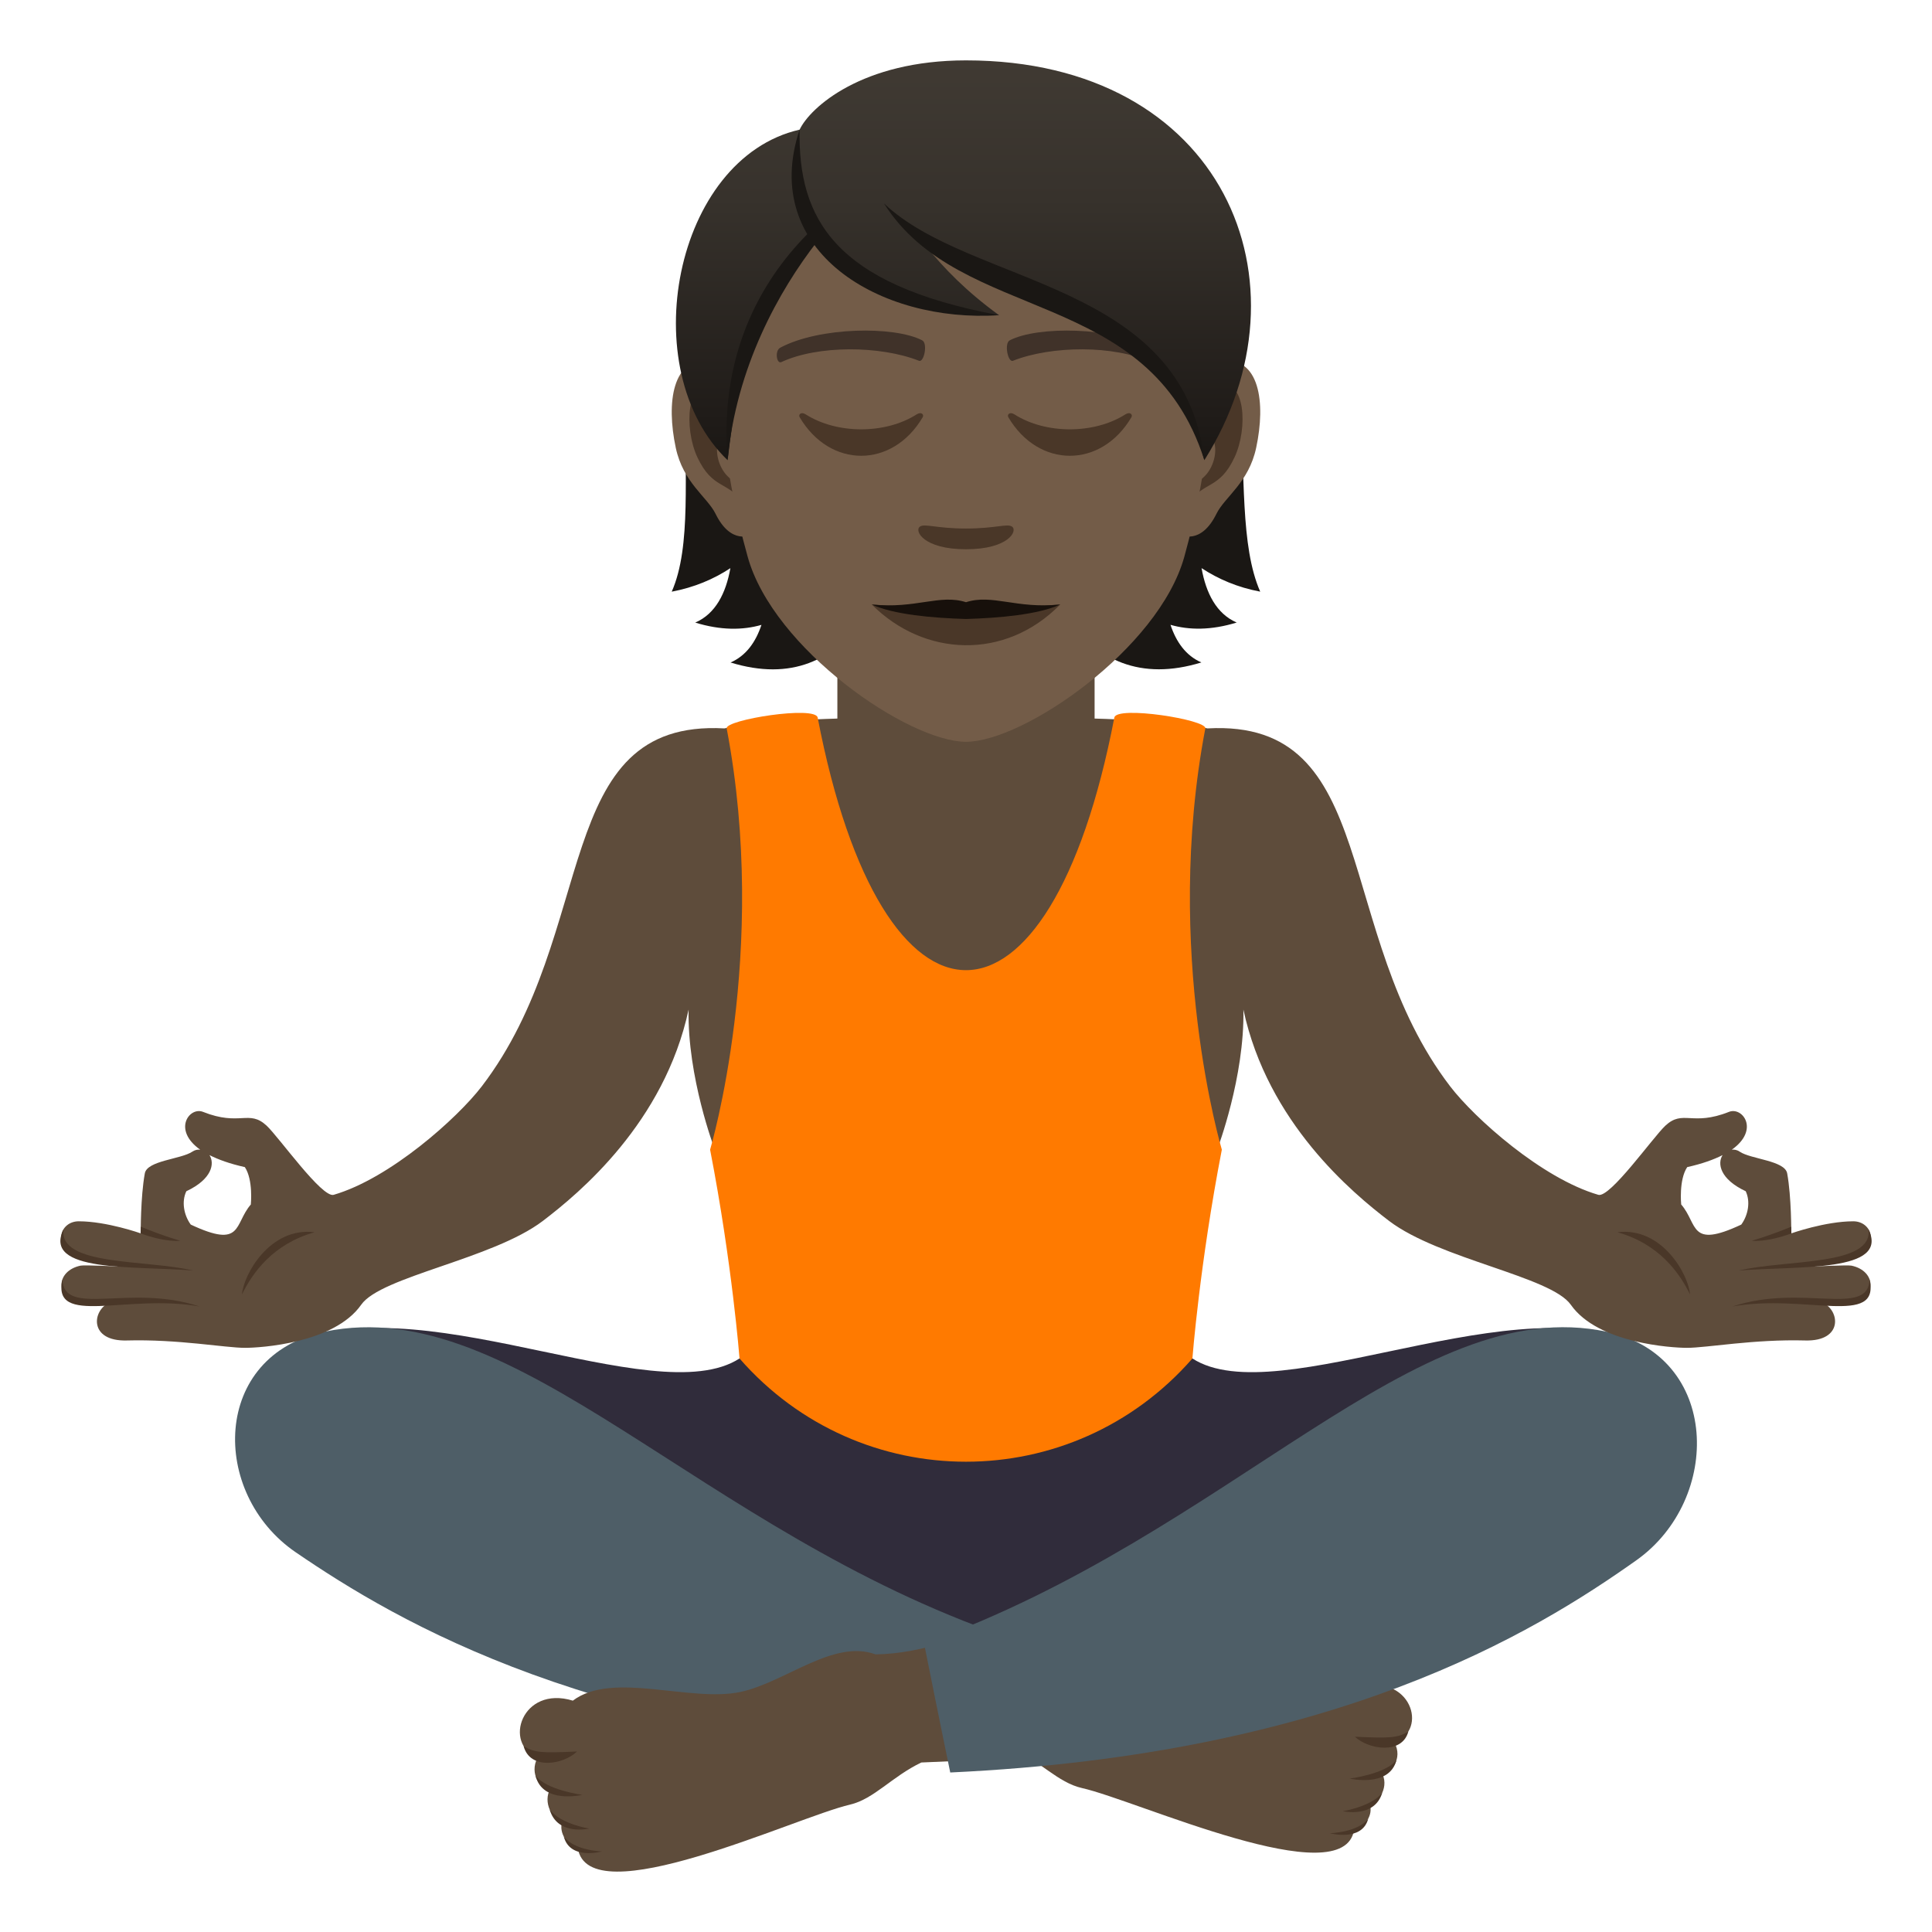 <?xml version="1.0" encoding="utf-8"?>
<!-- Generator: Adobe Illustrator 15.0.0, SVG Export Plug-In . SVG Version: 6.00 Build 0)  -->
<!DOCTYPE svg PUBLIC "-//W3C//DTD SVG 1.1//EN" "http://www.w3.org/Graphics/SVG/1.1/DTD/svg11.dtd">
<svg version="1.1" id="Layer_1" xmlns:x="http://ns.adobe.com/Extensibility/1.0/" xmlns:i="http://ns.adobe.com/AdobeIllustrator/10.0/" xmlns:graph="http://ns.adobe.com/Graphs/1.0/"
	 xmlns="http://www.w3.org/2000/svg" xmlns:xlink="http://www.w3.org/1999/xlink" xmlns:a="http://ns.adobe.com/AdobeSVGViewerExtensions/3.0/"
	 x="0px" y="0px" width="64px" height="64px" viewBox="0 0 64 64" enable-background="new 0 0 64 64" xml:space="preserve">
<path fill="#302C3B" d="M38.844,44.301H25.154c-1.764,3.146-9.682-1.264-14.404-0.111c0,0,17.037,12.523,21.498,12.553
	c4.463-0.029,21-12.553,21-12.553C48.525,43.037,40.607,47.447,38.844,44.301z"/>
<path fill="#5E4C3B" d="M32.594,54.008c0.807,0.25,1.605,0.41,2.4,0.418c1.393-0.494,2.992,0.895,4.471,1.201
	c1.666,0.344,4.248-0.678,5.559,0.277c1.691-0.496,2.318,1.402,1.166,1.814c0.299,0.555-0.125,0.998-0.387,1.068
	c0.209,0.479-0.197,0.982-0.426,0.99c0.117,0.361-0.172,0.76-0.52,0.834c-0.332,2.182-7.199-0.973-9.018-1.379
	c-0.793-0.18-1.381-0.893-2.363-1.346l-1.443-0.061C32.291,56.568,32.439,55.256,32.594,54.008z"/>
<path fill="#4A3728" d="M44.883,57.531c0.449,0.424,1.561,0.602,1.77-0.17C46.291,57.574,46.045,57.584,44.883,57.531z"/>
<path fill="#4A3728" d="M44.709,58.918c0,0,1.316,0.309,1.551-0.613C45.9,58.768,44.709,58.918,44.709,58.918z"/>
<path fill="#4A3728" d="M44.48,59.998c0,0,1.053,0.242,1.307-0.607C45.428,59.85,44.48,59.998,44.48,59.998z"/>
<path fill="#4A3728" d="M44.053,60.727c0,0,1.061,0.295,1.271-0.477C44.965,60.709,44.053,60.727,44.053,60.727z"/>
<path fill="#4E5E67" d="M10.768,44.111c6.318-1.305,12.377,6.596,22.543,10.098c-0.518,2.5-0.791,3.994-0.791,3.994
	c-12.787-0.576-19.326-4.461-22.723-6.781C6.943,49.471,7.008,44.889,10.768,44.111z"/>
<path fill="#5E4C3B" d="M31.404,54.369c-0.807,0.26-1.607,0.424-2.4,0.434c-1.395-0.512-2.992,0.926-4.471,1.244
	c-1.666,0.357-4.246-0.703-5.557,0.289c-1.693-0.516-2.322,1.451-1.166,1.879c-0.299,0.574,0.123,1.033,0.385,1.107
	c-0.209,0.494,0.197,1.016,0.426,1.025c-0.117,0.375,0.172,0.785,0.518,0.863c0.334,2.26,7.201-1.008,9.02-1.43
	c0.795-0.186,1.383-0.926,2.361-1.395l1.447-0.063C31.707,57.021,31.559,55.662,31.404,54.369z"/>
<path fill="#4A3728" d="M19.115,58.02c-0.449,0.439-1.559,0.623-1.77-0.178C17.709,58.064,17.955,58.074,19.115,58.02z"/>
<path fill="#4A3728" d="M19.289,59.457c0,0-1.316,0.318-1.549-0.637C18.1,59.301,19.289,59.457,19.289,59.457z"/>
<path fill="#4A3728" d="M19.516,60.574c0,0-1.051,0.25-1.307-0.629C18.57,60.424,19.516,60.574,19.516,60.574z"/>
<path fill="#4A3728" d="M19.943,61.33c0,0-1.059,0.305-1.268-0.494C19.035,61.313,19.943,61.33,19.943,61.33z"/>
<path fill="#4E5E67" d="M53.232,44.117c-6.32-1.352-12.453,6.697-22.621,10.324c0.518,2.592,0.867,4.275,0.867,4.275
	c12.785-0.598,19.326-4.621,22.725-7.027C57.057,49.668,56.992,44.922,53.232,44.117z"/>
<path fill="#5E4C3B" d="M61.332,41.926c-0.127-0.027-1.324,0.031-1.324,0.031s1.131-0.313,1.438-0.41
	c0.83-0.262,0.572-1.09-0.053-1.09c-0.93,0-2.055,0.4-2.055,0.4s0.008-1.203-0.135-1.986c-0.074-0.428-1.203-0.469-1.574-0.721
	c-0.088-0.061-0.176-0.072-0.26-0.066c0.93-0.658,0.355-1.43-0.094-1.252c-1.227,0.488-1.521-0.088-2.107,0.457
	c-0.41,0.383-1.834,2.402-2.221,2.291c-1.871-0.543-4.102-2.541-4.906-3.59c-3.91-5.105-2.273-12.18-8.039-11.861
	c-0.758-0.168-1.941-0.279-4.139-0.338C35.6,23.25,35.475,22.617,35.422,22h-6.844c-0.053,0.617-0.18,1.25-0.441,1.791
	c-2.199,0.059-3.381,0.17-4.141,0.338c-5.764-0.318-4.129,6.756-8.039,11.861c-0.805,1.049-3.035,3.047-4.904,3.59
	c-0.387,0.111-1.811-1.908-2.221-2.291c-0.586-0.545-0.881,0.031-2.107-0.457c-0.449-0.178-1.023,0.594-0.094,1.252
	c-0.084-0.006-0.172,0.006-0.26,0.066c-0.371,0.252-1.5,0.293-1.574,0.721c-0.143,0.783-0.135,1.986-0.135,1.986
	s-1.125-0.4-2.055-0.4c-0.625,0-0.883,0.828-0.053,1.09c0.307,0.098,1.438,0.41,1.438,0.41s-1.197-0.059-1.324-0.031
	c-0.838,0.176-0.867,1.111,0.061,1.26c0.215,0.035,0.766-0.045,0.898-0.037c-0.582,0.258-0.688,1.289,0.57,1.256
	c1.701-0.047,3.266,0.244,3.92,0.244c0.496,0,2.951-0.146,3.848-1.428c0.654-0.938,4.346-1.508,6.016-2.775
	c1.215-0.926,4.023-3.256,4.83-7.002c-0.045,2.238,0.857,4.605,0.857,4.605h16.664c0,0,0.9-2.367,0.857-4.605
	c0.805,3.746,3.613,6.076,4.828,7.002c1.67,1.268,5.361,1.838,6.018,2.775c0.896,1.281,3.352,1.428,3.848,1.428
	c0.654,0,2.219-0.291,3.92-0.244c1.258,0.033,1.152-0.998,0.57-1.256c0.133-0.008,0.684,0.072,0.898,0.037
	C62.199,43.037,62.17,42.102,61.332,41.926z M8.309,39.9c-0.564,0.652-0.256,1.479-1.99,0.666c-0.229-0.314-0.311-0.762-0.146-1.105
	c0.857-0.402,0.943-0.922,0.766-1.197c0.291,0.148,0.672,0.287,1.172,0.398C8.393,39.088,8.309,39.9,8.309,39.9z M57.682,40.566
	c-1.734,0.813-1.426-0.014-1.99-0.666c0,0-0.084-0.813,0.199-1.238c0.5-0.111,0.881-0.25,1.172-0.398
	c-0.178,0.275-0.092,0.795,0.766,1.197C57.992,39.805,57.91,40.252,57.682,40.566z"/>
<path fill="#4A3728" d="M8.016,42.879c0.045-0.646,0.924-2.246,2.406-2.059C9.037,41.207,8.361,42.172,8.016,42.879z"/>
<path fill="#4A3728" d="M6.396,42.088c-1.979-0.16-4.992,0.074-4.293-1.361C1.951,41.949,4.828,41.715,6.396,42.088z"/>
<path fill="#4A3728" d="M4.664,40.637l-0.006,0.221C5.525,41.172,5.971,41.1,5.971,41.1S5.475,40.969,4.664,40.637z"/>
<path fill="#4A3728" d="M6.609,43.279c-2.396-0.434-4.9,0.689-4.541-0.893C2.119,43.654,4.305,42.512,6.609,43.279z"/>
<path fill="#4A3728" d="M55.984,42.879c-0.045-0.646-0.924-2.246-2.406-2.059C54.963,41.207,55.639,42.172,55.984,42.879z"/>
<path fill="#4A3728" d="M57.604,42.088c1.979-0.16,4.992,0.074,4.293-1.361C62.049,41.949,59.172,41.715,57.604,42.088z"/>
<path fill="#4A3728" d="M59.336,40.637l0.006,0.221c-0.867,0.314-1.313,0.242-1.313,0.242S58.525,40.969,59.336,40.637z"/>
<path fill="#4A3728" d="M57.391,43.279c2.396-0.434,4.9,0.689,4.541-0.893C61.881,43.654,59.695,42.512,57.391,43.279z"/>
<path fill="#FF7A00" d="M40.475,38.084c0,0-1.959-6.557-0.547-13.955c0.055-0.287-2.936-0.762-3.014-0.359
	c-2.143,11.158-7.688,11.156-9.828,0c-0.078-0.402-3.068,0.072-3.014,0.359c1.412,7.398-0.549,13.955-0.549,13.955
	c0.732,3.775,0.975,6.918,0.975,6.918c3.984,4.561,11.02,4.557,15.002,0C39.5,45.002,39.742,41.859,40.475,38.084z"/>
<path fill="#5E4C3B" d="M27.738,24.545c0,0,1.367,1.453,4.262,1.453c2.893,0,4.26-1.453,4.26-1.453v-4.121h-8.521V24.545z"/>
<path fill="#1A1714" d="M39.803,18.82c0.557,0.365,1.197,0.639,1.943,0.779c-1.326-3.021,0.674-9.357-3.428-14.012
	c-5.781,0.174-6.582,18.84,1.479,16.357c-0.512-0.223-0.834-0.676-1.023-1.246c0.621,0.178,1.348,0.184,2.193-0.076
	C40.295,20.332,39.951,19.648,39.803,18.82z"/>
<path fill="#1A1714" d="M25.289,5.588c-4.102,4.654-1.709,10.99-3.037,14.012c0.746-0.141,1.389-0.414,1.943-0.779
	c-0.148,0.828-0.49,1.512-1.164,1.803c0.846,0.26,1.572,0.254,2.193,0.076c-0.189,0.57-0.51,1.023-1.023,1.246
	C32.26,24.428,31.072,5.762,25.289,5.588z"/>
<path id="Path_2704_" fill="#735C48" d="M40.436,11.947c-1.307,0.16-2.25,4.523-1.43,5.676c0.117,0.16,0.789,0.416,1.289-0.6
	c0.275-0.563,1.072-1.031,1.318-2.193C41.932,13.342,41.734,11.791,40.436,11.947z"/>
<path id="Path_2703_" fill="#735C48" d="M23.564,11.947c1.307,0.16,2.25,4.523,1.428,5.676c-0.115,0.16-0.789,0.416-1.287-0.6
	c-0.277-0.563-1.074-1.031-1.32-2.193C22.068,13.342,22.266,11.791,23.564,11.947z"/>
<path id="Path_2702_" fill="#4A3728" d="M40.398,12.785c-0.34,0.107-0.711,0.625-0.914,1.486c1.191-0.256,0.895,1.725-0.141,1.762
	c0.01,0.199,0.023,0.404,0.047,0.619c0.498-0.723,1.006-0.432,1.508-1.508C41.35,14.174,41.242,12.521,40.398,12.785z"/>
<path id="Path_2701_" fill="#4A3728" d="M24.514,14.27c-0.201-0.859-0.572-1.379-0.914-1.484c-0.844-0.264-0.951,1.389-0.5,2.359
	c0.504,1.076,1.01,0.785,1.51,1.508c0.023-0.215,0.037-0.42,0.045-0.621C23.631,15.984,23.338,14.027,24.514,14.27z"/>
<path fill="#735C48" d="M32,3.557c-5.658,0-8.385,4.6-8.043,10.514c0.068,1.188,0.4,2.904,0.811,4.373
	c0.848,3.055,5.324,6.129,7.232,6.129c1.906,0,6.383-3.074,7.232-6.129c0.408-1.469,0.74-3.186,0.811-4.373
	C40.383,8.156,37.658,3.557,32,3.557z"/>
<path id="Path_2700_" fill="#403229" d="M38.146,11.514c-1.293-0.686-3.77-0.719-4.693-0.242c-0.197,0.092-0.066,0.74,0.1,0.68
	c1.285-0.508,3.359-0.52,4.563,0.043C38.275,12.066,38.342,11.607,38.146,11.514z"/>
<path id="Path_2699_" fill="#403229" d="M25.854,11.514c1.293-0.686,3.768-0.719,4.691-0.242c0.197,0.092,0.066,0.74-0.1,0.68
	c-1.287-0.508-3.357-0.52-4.563,0.043C25.723,12.066,25.656,11.607,25.854,11.514z"/>
<path id="Path_2698_" fill="#4A3728" d="M33.525,17.445c-0.16-0.111-0.539,0.063-1.525,0.063s-1.365-0.174-1.527-0.063
	c-0.193,0.137,0.115,0.75,1.527,0.75S33.721,17.582,33.525,17.445z"/>
<linearGradient id="SVGID_1_" gradientUnits="userSpaceOnUse" x1="31.916" y1="15.244" x2="31.916" y2="2">
	<stop  offset="0" style="stop-color:#1A1714"/>
	<stop  offset="0.095" style="stop-color:#1F1B18"/>
	<stop  offset="0.655" style="stop-color:#37322C"/>
	<stop  offset="1" style="stop-color:#403A33"/>
	<a:midPointStop  offset="0" style="stop-color:#1A1714"/>
	<a:midPointStop  offset="0.4" style="stop-color:#1A1714"/>
	<a:midPointStop  offset="1" style="stop-color:#403A33"/>
</linearGradient>
<path fill="url(#SVGID_1_)" d="M32,2c-3.443,0-5.162,1.557-5.512,2.295c-4.162,0.949-5.502,7.959-2.385,10.949
	c0.387-3.186,0.76-5.232,2.881-7.389c1.238,1.654,3.809,2.586,6.111,2.586c-1.09-0.791-1.834-1.564-2.418-2.287
	c3.846,1.762,8.15,2.889,9.219,7.09C43.596,9.367,40.523,2,32,2z"/>
<path fill="#4A3728" d="M30.365,13.727c-1.033,0.66-2.639,0.66-3.674,0c-0.158-0.1-0.252,0.008-0.201,0.094
	c1.004,1.703,3.072,1.703,4.076,0C30.617,13.734,30.523,13.627,30.365,13.727z"/>
<path fill="#4A3728" d="M37.279,13.727c-1.035,0.66-2.641,0.66-3.674,0c-0.158-0.1-0.252,0.008-0.203,0.094
	c1.004,1.703,3.074,1.703,4.078,0C37.531,13.734,37.436,13.627,37.279,13.727z"/>
<path fill="#4A3728" d="M35.121,20.025c-1.828,1.863-4.514,1.734-6.242,0C31.072,20.191,32.926,20.191,35.121,20.025z"/>
<path fill="#17100B" d="M32,19.949c-0.869-0.279-1.66,0.227-3.121,0.076c0.723,0.334,2.014,0.447,3.121,0.48
	c1.107-0.033,2.396-0.146,3.121-0.48C33.662,20.174,32.869,19.668,32,19.949z"/>
<path fill="#1A1714" d="M26.488,4.293c-0.053,2.936,1.133,5.131,6.607,6.148C29.172,10.705,25.145,8.334,26.488,4.293z"/>
<path fill="#1A1714" d="M26.832,7.668c-1.43,1.408-3.033,3.85-2.729,7.576c0.283-3.08,1.699-5.617,2.98-7.26
	C26.994,7.885,26.91,7.779,26.832,7.668z"/>
<path fill="#1A1714" d="M29.283,6.738c2.871,2.74,9.924,2.561,10.613,8.506C38.057,9.463,31.818,10.76,29.283,6.738z"/>
</svg>
